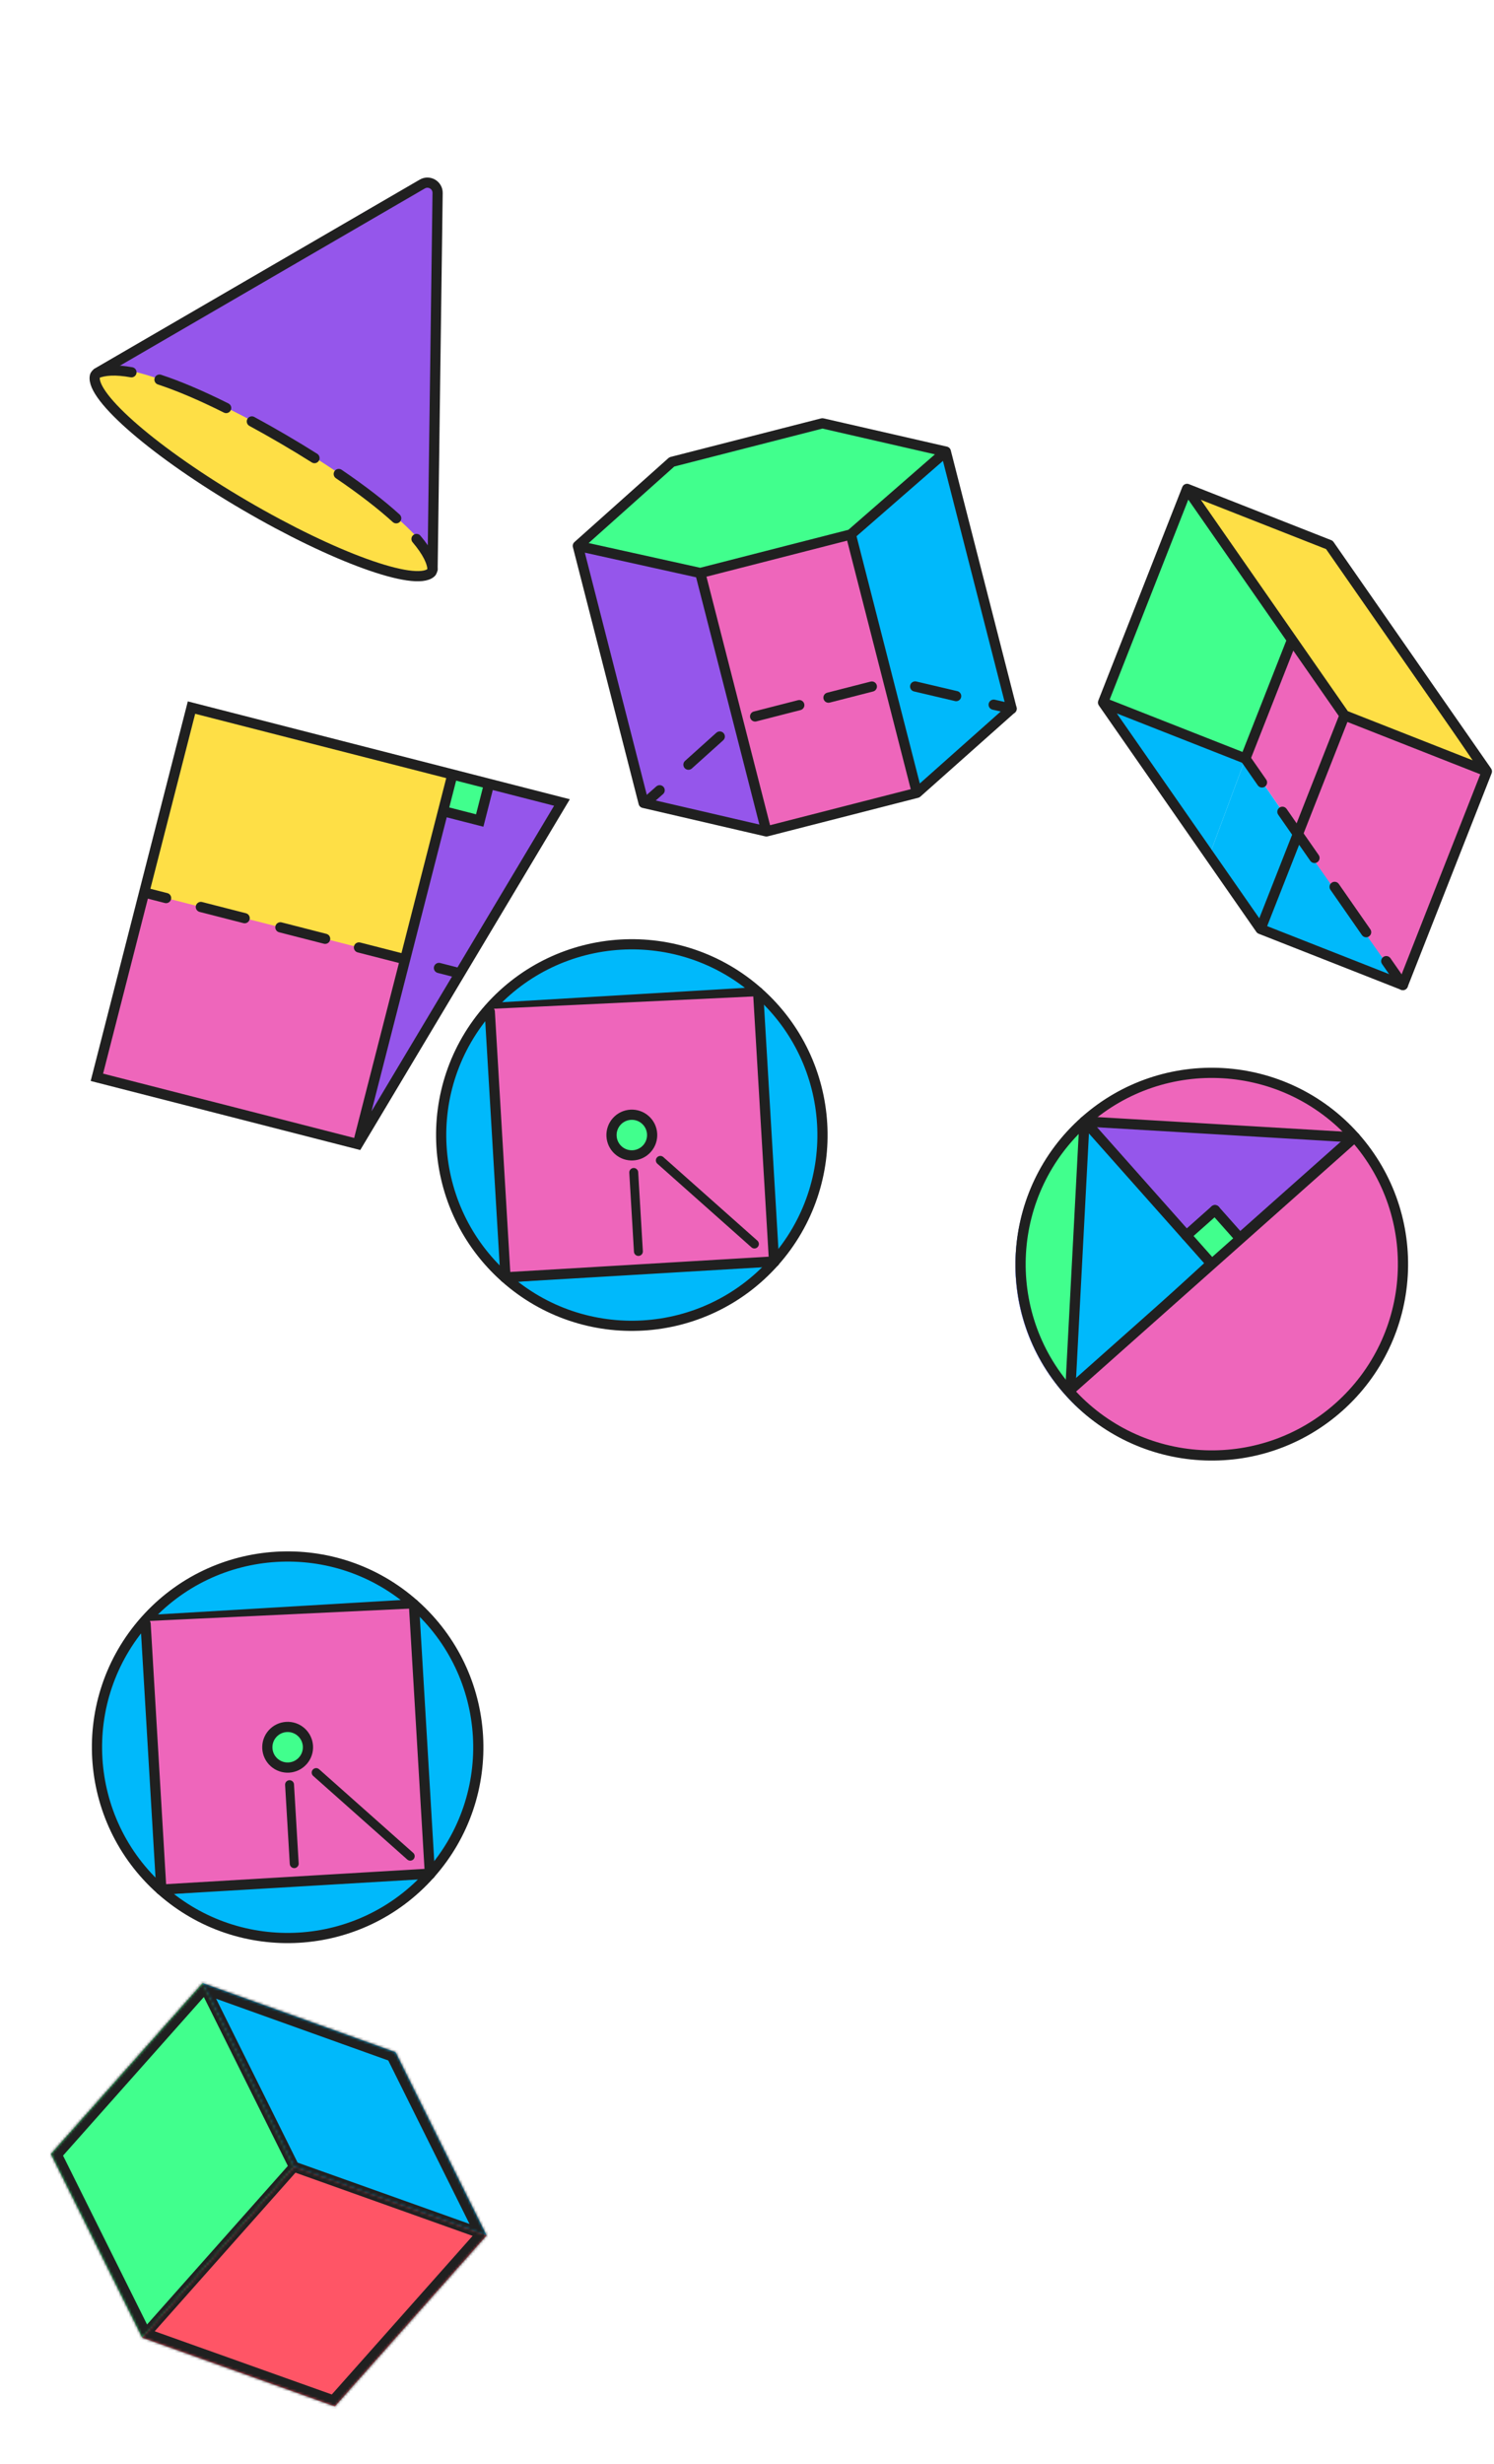 <svg width="586" height="966" viewBox="0 0 586 966" fill="none" xmlns="http://www.w3.org/2000/svg">
<g filter="url(#filter0_d_1309_582)">
<path d="M139.674 192.704C139.664 193.396 139.511 194.109 138.986 194.559C132.716 199.933 100.995 188.534 66.045 168.105C31.095 147.675 5.597 125.629 7.203 117.53C7.337 116.852 7.884 116.368 8.481 116.02L135.636 42.15C138.324 40.589 141.687 42.555 141.645 45.663L139.674 192.704Z" fill="#9B5DE5"/>
<path d="M139.674 192.704C139.664 193.396 139.511 194.109 138.986 194.559C132.716 199.933 100.995 188.534 66.045 168.105C31.095 147.675 5.597 125.629 7.203 117.53C7.337 116.852 7.884 116.368 8.481 116.02L135.636 42.15C138.324 40.589 141.687 42.555 141.645 45.663L139.674 192.704Z" fill="#0CFFFF"/>
<path d="M139.674 192.704C139.664 193.396 139.511 194.109 138.986 194.559C132.716 199.933 100.995 188.534 66.045 168.105C31.095 147.675 5.597 125.629 7.203 117.53C7.337 116.852 7.884 116.368 8.481 116.02L135.636 42.15C138.324 40.589 141.687 42.555 141.645 45.663L139.674 192.704Z" fill="#9556EB"/>
<ellipse cx="73.851" cy="155.133" rx="76.307" ry="15.138" transform="rotate(30.307 73.851 155.133)" fill="#FEDF46"/>
<path d="M66.045 168.105C100.995 188.534 132.716 199.933 138.986 194.559C139.511 194.109 139.664 193.396 139.674 192.704L141.645 45.663C141.687 42.555 138.324 40.589 135.636 42.15L8.481 116.02C7.884 116.368 7.337 116.852 7.203 117.53C5.597 125.629 31.095 147.675 66.045 168.105Z" stroke="#202020" stroke-width="4" stroke-linejoin="round"/>
<path d="M21.211 117.911C22.298 118.107 23.338 117.384 23.533 116.297C23.729 115.21 23.006 114.17 21.919 113.975L21.211 117.911ZM33.185 116.925C32.136 116.58 31.006 117.151 30.661 118.2C30.316 119.25 30.887 120.38 31.936 120.725L33.185 116.925ZM57.816 131.746C58.804 132.24 60.005 131.84 60.5 130.852C60.994 129.864 60.594 128.663 59.606 128.169L57.816 131.746ZM69.743 133.458C68.772 132.931 67.558 133.292 67.031 134.263C66.505 135.234 66.866 136.448 67.837 136.974L69.743 133.458ZM92.286 151.284C93.219 151.874 94.455 151.595 95.045 150.661C95.635 149.727 95.356 148.492 94.422 147.902L92.286 151.284ZM103.997 154.169C103.083 153.548 101.84 153.786 101.219 154.699C100.598 155.613 100.836 156.857 101.749 157.478L103.997 154.169ZM124.061 174.665C124.879 175.407 126.143 175.346 126.886 174.529C127.629 173.711 127.568 172.446 126.75 171.704L124.061 174.665ZM134.897 180.008C134.184 179.165 132.922 179.059 132.079 179.773C131.235 180.486 131.13 181.748 131.843 182.591L134.897 180.008ZM8.425 118.358C11.054 117.115 15.267 116.842 21.211 117.911L21.919 113.975C15.717 112.859 10.486 112.958 6.714 114.742L8.425 118.358ZM31.936 120.725C39.324 123.153 48.005 126.837 57.816 131.746L59.606 128.169C49.679 123.202 40.812 119.431 33.185 116.925L31.936 120.725ZM67.837 136.974C71.803 139.124 75.919 141.444 80.175 143.931L82.193 140.478C77.903 137.97 73.75 135.629 69.743 133.458L67.837 136.974ZM80.175 143.931C84.415 146.409 88.455 148.864 92.286 151.284L94.422 147.902C90.551 145.457 86.471 142.978 82.193 140.478L80.175 143.931ZM101.749 157.478C110.773 163.608 118.274 169.41 124.061 174.665L126.75 171.704C120.787 166.289 113.128 160.373 103.997 154.169L101.749 157.478ZM131.843 182.591C133.872 184.989 135.361 187.155 136.327 189.061C137.3 190.98 137.686 192.523 137.66 193.715L141.659 193.803C141.705 191.719 141.038 189.507 139.895 187.252C138.744 184.983 137.053 182.557 134.897 180.008L131.843 182.591Z" fill="#202020"/>
</g>
<g filter="url(#filter1_d_1309_582)">
<rect x="27.43" y="319.886" width="105.831" height="75.005" transform="rotate(14.362 27.43 319.886)" fill="#EE66BB"/>
<rect x="45.713" y="247.128" width="106.166" height="75.217" transform="rotate(14.362 45.713 247.128)" fill="#FEDF46"/>
<path d="M158.164 291.668L143.782 287.986L128.909 346.073L110.354 418.543L150.388 351.573L170.406 318.088L190.423 284.603L161.846 277.286L158.164 291.668Z" fill="#9B5DE5"/>
<path d="M158.164 291.668L143.782 287.986L128.909 346.073L110.354 418.543L150.388 351.573L170.406 318.088L190.423 284.603L161.846 277.286L158.164 291.668Z" fill="#0CFFFF"/>
<path d="M158.164 291.668L143.782 287.986L128.909 346.073L110.354 418.543L150.388 351.573L170.406 318.088L190.423 284.603L161.846 277.286L158.164 291.668Z" fill="#9556EB"/>
<path d="M147.464 273.604L143.782 287.986L158.164 291.668L161.846 277.286L147.464 273.604Z" fill="#41FF8D"/>
<path d="M190.423 284.603L192.14 285.629L193.514 283.33L190.919 282.666L190.423 284.603ZM110.354 418.543L109.858 420.48L111.304 420.85L112.07 419.569L110.354 418.543ZM158.164 291.668L157.668 293.605L159.605 294.102L160.101 292.164L158.164 291.668ZM142.666 347.531C141.596 347.257 140.507 347.902 140.233 348.973C139.959 350.043 140.604 351.132 141.674 351.406L142.666 347.531ZM111.288 339.497C110.218 339.223 109.128 339.868 108.854 340.938C108.58 342.008 109.226 343.098 110.296 343.372L111.288 339.497ZM97.034 339.976C98.105 340.25 99.194 339.605 99.468 338.535C99.742 337.465 99.097 336.375 98.027 336.101L97.034 339.976ZM80.47 331.606C79.4 331.332 78.31 331.977 78.036 333.047C77.762 334.118 78.407 335.207 79.477 335.481L80.47 331.606ZM65.469 331.894C66.539 332.168 67.629 331.523 67.903 330.453C68.177 329.383 67.531 328.293 66.461 328.019L65.469 331.894ZM49.278 323.62C48.208 323.346 47.118 323.991 46.844 325.061C46.57 326.131 47.216 327.221 48.286 327.495L49.278 323.62ZM45.111 247.397L45.607 245.459L43.669 244.963L43.173 246.901L45.111 247.397ZM8 392.336L6.063 391.84L5.566 393.777L7.504 394.273L8 392.336ZM34.651 324.004C35.721 324.278 36.811 323.632 37.085 322.562C37.358 321.492 36.713 320.403 35.643 320.129L34.651 324.004ZM145.719 288.482L149.402 274.1L145.527 273.108L141.844 287.489L145.719 288.482ZM143.286 289.923L157.668 293.605L158.66 289.73L144.278 286.048L143.286 289.923ZM146.968 275.541L161.35 279.224L162.342 275.349L147.96 271.666L146.968 275.541ZM161.35 279.224L189.927 286.541L190.919 282.666L162.342 275.349L161.35 279.224ZM160.101 292.164L163.784 277.782L159.909 276.79L156.226 291.172L160.101 292.164ZM148.672 350.547L108.637 417.516L112.07 419.569L152.105 352.599L148.672 350.547ZM150.884 349.635L142.666 347.531L141.674 351.406L149.892 353.51L150.884 349.635ZM112.291 419.039L130.847 346.569L126.972 345.577L108.416 418.047L112.291 419.039ZM130.847 346.569L145.719 288.482L141.844 287.489L126.972 345.577L130.847 346.569ZM129.405 344.136L111.288 339.497L110.296 343.372L128.413 348.011L129.405 344.136ZM98.027 336.101L80.47 331.606L79.477 335.481L97.034 339.976L98.027 336.101ZM66.461 328.019L49.278 323.62L48.286 327.495L65.469 331.894L66.461 328.019ZM44.614 249.334L146.968 275.541L147.96 271.666L45.607 245.459L44.614 249.334ZM7.504 394.273L109.858 420.48L110.85 416.605L8.496 390.398L7.504 394.273ZM43.173 246.901L24.618 319.37L28.493 320.362L47.048 247.893L43.173 246.901ZM24.618 319.37L6.063 391.84L9.938 392.832L28.493 320.362L24.618 319.37ZM35.643 320.129L27.051 317.929L26.059 321.804L34.651 324.004L35.643 320.129ZM188.706 283.577L168.689 317.062L172.122 319.114L192.14 285.629L188.706 283.577ZM168.689 317.062L148.672 350.547L152.105 352.599L172.122 319.114L168.689 317.062Z" fill="#202020"/>
</g>
<g filter="url(#filter2_d_1309_582)">
<path d="M303.72 179.519L244.67 194.638L270.608 295.941L329.658 280.822L303.72 179.519Z" fill="#EE66BB"/>
<path d="M244.67 194.638L196.645 184.003L222.444 284.765L270.608 295.941L244.67 194.638Z" fill="#9B5DE5"/>
<path d="M244.67 194.638L196.645 184.003L222.444 284.765L270.608 295.941L244.67 194.638Z" fill="#0CFFFF"/>
<path d="M244.67 194.638L196.645 184.003L222.444 284.765L270.608 295.941L244.67 194.638Z" fill="#9556EB"/>
<path d="M340.988 147.045L303.72 179.519L329.658 280.822L366.788 247.807L353.888 197.426L340.988 147.045Z" fill="#00B9FB"/>
<path d="M244.67 194.638L303.72 179.519L340.988 147.045L292.565 135.953L233.516 151.072L196.645 184.003L244.67 194.638Z" fill="#41FF8D"/>
<path d="M329.658 280.822L330.154 282.759C330.463 282.68 330.749 282.528 330.987 282.316L329.658 280.822ZM270.608 295.941L270.156 297.889C270.469 297.962 270.794 297.958 271.105 297.878L270.608 295.941ZM340.988 147.045L342.926 146.549C342.74 145.824 342.165 145.263 341.435 145.096L340.988 147.045ZM196.645 184.003L195.312 182.512C194.755 183.009 194.522 183.776 194.707 184.5L196.645 184.003ZM233.516 151.072L233.02 149.135C232.709 149.214 232.423 149.367 232.184 149.581L233.516 151.072ZM292.565 135.953L293.012 134.004C292.701 133.932 292.378 133.936 292.069 134.016L292.565 135.953ZM366.788 247.807L368.116 249.302C368.676 248.804 368.911 248.036 368.725 247.311L366.788 247.807ZM222.444 284.765L220.506 285.261C220.692 285.985 221.264 286.545 221.992 286.713L222.444 284.765ZM245.167 196.575L304.216 181.456L303.224 177.581L244.174 192.7L245.167 196.575ZM329.162 278.884L270.112 294.003L271.105 297.878L330.154 282.759L329.162 278.884ZM305.034 181.026L342.302 148.553L339.674 145.537L302.406 178.011L305.034 181.026ZM196.212 185.956L244.238 196.591L245.103 192.685L197.077 182.051L196.212 185.956ZM197.977 185.495L234.848 152.564L232.184 149.581L195.312 182.512L197.977 185.495ZM234.012 153.01L293.062 137.891L292.069 134.016L233.02 149.135L234.012 153.01ZM292.119 137.903L340.542 148.995L341.435 145.096L293.012 134.004L292.119 137.903ZM242.733 195.134L268.671 296.437L272.546 295.445L246.608 194.142L242.733 195.134ZM331.596 280.326L305.658 179.023L301.783 180.015L327.721 281.318L331.596 280.326ZM194.707 184.5L220.506 285.261L224.381 284.269L198.582 183.507L194.707 184.5ZM221.992 286.713L270.156 297.889L271.061 293.993L222.896 282.817L221.992 286.713ZM330.987 282.316L368.116 249.302L365.459 246.312L328.329 279.327L330.987 282.316ZM339.051 147.541L351.95 197.922L355.825 196.93L342.926 146.549L339.051 147.541ZM351.95 197.922L364.85 248.303L368.725 247.311L355.825 196.93L351.95 197.922Z" fill="#202020"/>
<path d="M240.035 269.777L252.319 258.738" stroke="#202020" stroke-width="4" stroke-linecap="round" stroke-linejoin="round"/>
<path d="M222.008 283.076C221.179 283.806 221.099 285.07 221.829 285.899C222.559 286.728 223.823 286.808 224.652 286.078L222.008 283.076ZM230.068 281.307C230.897 280.577 230.977 279.313 230.247 278.484C229.517 277.656 228.253 277.575 227.425 278.305L230.068 281.307ZM224.652 286.078L230.068 281.307L227.425 278.305L222.008 283.076L224.652 286.078Z" fill="#202020"/>
<path d="M345.034 242.893L328.957 239.116" stroke="#202020" stroke-width="4" stroke-linecap="round" stroke-linejoin="round"/>
<path d="M367.235 245.892C368.313 246.134 368.99 247.204 368.748 248.281C368.506 249.359 367.437 250.037 366.359 249.795L367.235 245.892ZM359.316 248.214C358.238 247.972 357.561 246.903 357.803 245.825C358.044 244.747 359.114 244.069 360.192 244.311L359.316 248.214ZM366.359 249.795L359.316 248.214L360.192 244.311L367.235 245.892L366.359 249.795Z" fill="#202020"/>
<path d="M265.685 248.929C264.615 249.203 263.97 250.293 264.244 251.363C264.518 252.433 265.607 253.078 266.678 252.804L265.685 248.929ZM284.006 248.367C285.076 248.093 285.722 247.004 285.448 245.933C285.174 244.863 284.084 244.218 283.014 244.492L284.006 248.367ZM266.678 252.804L284.006 248.367L283.014 244.492L265.685 248.929L266.678 252.804Z" fill="#202020"/>
<path d="M294.461 241.561C293.391 241.835 292.745 242.925 293.019 243.995C293.293 245.065 294.383 245.71 295.453 245.436L294.461 241.561ZM312.464 241.081C313.534 240.807 314.179 239.717 313.905 238.647C313.631 237.577 312.542 236.932 311.472 237.206L312.464 241.081ZM295.453 245.436L312.464 241.081L311.472 237.206L294.461 241.561L295.453 245.436Z" fill="#202020"/>
</g>
<path d="M198.161 500.889C229.04 528.318 276.309 525.52 303.738 494.64C331.166 463.761 328.369 416.492 297.489 389.064C266.609 361.635 219.341 364.432 191.912 395.312C164.483 426.192 167.281 473.46 198.161 500.889Z" fill="#00B9FB" stroke="#202020" stroke-width="4"/>
<line x1="294.778" y1="389.113" x2="194.61" y2="395.041" stroke="#202020" stroke-width="4" stroke-linecap="round"/>
<path d="M192.547 395.008L298.316 390.004L304.497 494.447L198.582 502.285L192.547 395.008Z" fill="#EE66BB" stroke="#202020"/>
<line x1="297.364" y1="388.96" x2="303.625" y2="494.758" stroke="#202020" stroke-width="4" stroke-linecap="round"/>
<line x1="198.203" y1="499.585" x2="192.108" y2="396.602" stroke="#202020" stroke-width="4" stroke-linecap="round"/>
<line x1="2" y1="-2" x2="107.983" y2="-2" transform="matrix(0.998 -0.059 -0.059 -0.998 195.928 498.898)" stroke="#202020" stroke-width="4" stroke-linecap="round"/>
<path d="M295.906 487.684L259.007 454.908" stroke="#202020" stroke-width="3.5" stroke-linecap="round"/>
<path d="M248.572 459.642L250.404 490.609" stroke="#202020" stroke-width="3.5" stroke-linecap="round"/>
<path d="M253.784 450.269C250.861 453.561 245.823 453.859 242.532 450.935C239.241 448.012 238.942 442.974 241.866 439.683C244.789 436.392 249.827 436.094 253.118 439.017C256.409 441.94 256.707 446.978 253.784 450.269Z" fill="#41FF8D" stroke="#202020" stroke-width="4"/>
<g filter="url(#filter3_d_1309_582)">
<path d="M494.764 522.778C526.145 494.903 528.988 446.867 501.114 415.485C473.239 384.104 425.203 381.261 393.821 409.135C362.44 437.01 359.597 485.046 387.471 516.428C415.346 547.809 463.382 550.652 494.764 522.778Z" fill="#9B5DE5"/>
<path d="M494.764 522.778C526.145 494.903 528.988 446.867 501.114 415.485C473.239 384.104 425.203 381.261 393.821 409.135C362.44 437.01 359.597 485.046 387.471 516.428C415.346 547.809 463.382 550.652 494.764 522.778Z" fill="#0CFFFF"/>
<path d="M494.764 522.778C526.145 494.903 528.988 446.867 501.114 415.485C473.239 384.104 425.203 381.261 393.821 409.135C362.44 437.01 359.597 485.046 387.471 516.428C415.346 547.809 463.382 550.652 494.764 522.778Z" fill="#9556EB"/>
<path d="M389.458 514.291L443.823 464.499L395.459 410.051L389.458 514.291Z" fill="#00B9FB"/>
<path d="M443.823 464.499L389.458 514.291C443.164 585.198 569.985 501.59 500.493 414.162L443.823 464.499Z" fill="#EE66BB"/>
<path d="M389.458 514.291L388.959 514.262L388.948 514.446L389.059 514.593L389.458 514.291ZM395.459 410.051L395.479 409.551L394.988 409.532L394.96 410.022L395.459 410.051ZM500.493 414.162L500.884 413.851L500.742 413.671L500.513 413.662L500.493 414.162ZM389.796 514.66L444.16 464.868L443.485 464.13L389.12 513.922L389.796 514.66ZM444.196 464.167L395.833 409.719L395.085 410.383L443.449 464.831L444.196 464.167ZM394.96 410.022L388.959 514.262L389.957 514.32L395.958 410.08L394.96 410.022ZM444.155 464.873L500.825 414.536L500.161 413.788L443.491 464.125L444.155 464.873ZM500.513 413.662L395.479 409.551L395.44 410.551L500.473 414.661L500.513 413.662ZM389.059 514.593C416.13 550.333 461.599 547.08 491.48 523.997C506.431 512.448 517.528 495.909 520.507 476.739C523.488 457.558 518.332 435.802 500.884 413.851L500.102 414.473C517.4 436.236 522.451 457.716 519.519 476.585C516.585 495.464 505.65 511.788 490.869 523.206C461.286 546.058 416.492 549.155 389.856 513.989L389.059 514.593Z" fill="#202020"/>
<path d="M388.503 515.322C385.072 518.478 346.048 452.157 394.929 411.054C394.929 411.054 391.934 512.165 388.503 515.322Z" fill="#41FF8D"/>
<path d="M388.503 515.322L388.842 515.69L388.503 515.322ZM394.929 411.054L395.428 411.069L395.462 409.952L394.607 410.671L394.929 411.054ZM388.165 514.954C388.203 514.918 388.236 514.938 388.178 514.926C388.102 514.911 387.964 514.855 387.759 514.712C387.353 514.429 386.816 513.9 386.177 513.117C384.905 511.56 383.308 509.099 381.628 505.909C378.272 499.532 374.617 490.3 372.59 479.691C368.537 458.478 370.994 431.833 395.25 411.436L394.607 410.671C369.983 431.377 367.512 458.445 371.608 479.879C373.656 490.594 377.345 499.919 380.743 506.375C382.441 509.6 384.074 512.124 385.402 513.75C386.062 514.558 386.668 515.171 387.187 515.533C387.444 515.712 387.714 515.854 387.984 515.907C388.271 515.964 388.589 515.922 388.842 515.69L388.165 514.954ZM394.929 411.054C394.429 411.039 394.429 411.039 394.429 411.04C394.429 411.041 394.429 411.042 394.429 411.044C394.429 411.047 394.429 411.051 394.428 411.057C394.428 411.069 394.427 411.088 394.427 411.112C394.425 411.161 394.423 411.233 394.42 411.329C394.414 411.52 394.406 411.804 394.394 412.175C394.372 412.916 394.338 414.003 394.294 415.389C394.205 418.159 394.075 422.12 393.907 426.884C393.573 436.412 393.092 449.147 392.503 461.981C391.914 474.816 391.219 487.744 390.456 497.66C390.075 502.618 389.677 506.816 389.269 509.869C389.064 511.396 388.859 512.627 388.653 513.518C388.551 513.965 388.451 514.315 388.355 514.569C388.307 514.697 388.264 514.792 388.226 514.86C388.186 514.932 388.163 514.955 388.165 514.954L388.842 515.69C389.042 515.505 389.182 515.212 389.292 514.92C389.409 514.607 389.52 514.21 389.628 513.743C389.843 512.806 390.054 511.54 390.26 510.001C390.672 506.92 391.071 502.701 391.453 497.736C392.217 487.805 392.913 474.864 393.502 462.027C394.091 449.188 394.572 436.449 394.907 426.919C395.074 422.154 395.204 418.192 395.293 415.42C395.337 414.035 395.371 412.947 395.394 412.205C395.405 411.835 395.414 411.55 395.42 411.359C395.423 411.263 395.425 411.191 395.426 411.142C395.427 411.118 395.428 411.099 395.428 411.087C395.428 411.081 395.428 411.076 395.428 411.073C395.428 411.072 395.428 411.07 395.428 411.07C395.428 411.069 395.428 411.069 394.929 411.054Z" fill="#202020"/>
<path d="M500.776 414.789C504.315 411.754 443.06 365.18 396.478 408.871C396.478 408.871 497.236 417.823 500.776 414.789Z" fill="#EE66BB"/>
<circle cx="445.303" cy="465.588" r="75" transform="rotate(-41.613 445.303 465.588)" stroke="#202020" stroke-width="4"/>
<line x1="395.229" y1="412.198" x2="389.836" y2="514.831" stroke="#202020" stroke-width="4" stroke-linecap="round"/>
<line x1="395.368" y1="409.629" x2="501.49" y2="415.91" stroke="#202020" stroke-width="4" stroke-linecap="round"/>
<rect x="434.553" y="454.992" width="16.802" height="15.062" transform="rotate(-41.613 434.553 454.992)" fill="#41FF8D"/>
<line x1="389.977" y1="514.732" x2="500.629" y2="416.445" stroke="#202020" stroke-width="4" stroke-linecap="round"/>
<line x1="396.16" y1="410.263" x2="443.975" y2="464.093" stroke="#202020" stroke-width="4" stroke-linecap="round"/>
<path d="M435.342 454.374L446.556 444.412" stroke="#202020" stroke-width="4" stroke-linecap="round"/>
<line x1="446.556" y1="444.412" x2="455.854" y2="454.879" stroke="#202020" stroke-width="4" stroke-linecap="round"/>
</g>
<g filter="url(#filter4_d_1309_582)">
<path d="M520.149 356.06L479.11 296.565L464.341 334.102L520.149 356.06Z" fill="#00B9FB"/>
<path d="M458.605 267.098L402.774 245.13L444.357 305.36L458.605 267.098Z" fill="#00B9FB"/>
<path d="M444.357 305.36L464.287 334.228L479.02 296.785L458.605 267.098L444.357 305.36Z" fill="#00B9FB"/>
<path d="M497.297 250.333L476.802 220.85L458.605 267.098L479.02 296.785L497.297 250.333Z" fill="#EE66BB"/>
<path d="M437.98 162.547L497.582 251.635L551.428 272.822L491.228 183.498L437.98 162.547Z" fill="#FEDF46" stroke="#202020"/>
<path d="M553.048 272.447L497.041 250.411L478.521 297.48L519.234 355.471L553.048 272.447Z" fill="#EE66BB"/>
<path d="M402.646 245.408L458.479 267.377L476.787 220.849L435.599 161.658L402.646 245.408Z" fill="#41FF8D"/>
<path d="M435.599 161.658L436.331 159.797C435.303 159.392 434.142 159.898 433.738 160.926L435.599 161.658ZM491.432 183.626L493.074 182.484C492.848 182.16 492.532 181.91 492.165 181.765L491.432 183.626ZM458.479 267.377L457.747 269.238C458.775 269.642 459.936 269.137 460.341 268.109L458.479 267.377ZM402.646 245.408L400.785 244.676C400.54 245.298 400.622 246.002 401.004 246.551L402.646 245.408ZM553.214 272.413L555.075 273.145C555.32 272.523 555.238 271.819 554.856 271.27L553.214 272.413ZM520.261 356.163L519.529 358.024C520.557 358.429 521.718 357.923 522.122 356.895L520.261 356.163ZM464.428 334.195L462.786 335.337C463.012 335.661 463.328 335.911 463.695 336.056L464.428 334.195ZM434.866 163.519L490.7 185.488L492.165 181.765L436.331 159.797L434.866 163.519ZM459.212 265.516L403.378 243.547L401.914 247.269L457.747 269.238L459.212 265.516ZM404.507 246.141L437.46 162.39L433.738 160.926L400.785 244.676L404.507 246.141ZM496.648 252.305L552.482 274.274L553.946 270.552L498.113 248.583L496.648 252.305ZM551.353 271.68L518.4 355.431L522.122 356.895L555.075 273.145L551.353 271.68ZM520.994 354.302L465.16 332.333L463.695 336.056L519.529 358.024L520.994 354.302ZM466.289 334.927L499.242 251.177L495.519 249.712L462.567 333.462L466.289 334.927ZM466.069 333.052L404.288 244.266L401.004 246.551L462.786 335.337L466.069 333.052ZM460.341 268.109L478.648 221.581L474.925 220.117L456.618 266.645L460.341 268.109ZM478.428 219.706L437.24 160.516L433.957 162.8L475.145 221.991L478.428 219.706ZM475.145 221.991L495.739 251.587L499.022 249.302L478.428 219.706L475.145 221.991ZM489.791 184.769L520.681 229.162L523.965 226.877L493.074 182.484L489.791 184.769ZM520.681 229.162L551.572 273.555L554.856 271.27L523.965 226.877L520.681 229.162Z" fill="#202020"/>
<path d="M460.121 266.234C459.49 265.328 458.244 265.104 457.337 265.735C456.43 266.366 456.207 267.612 456.838 268.519L460.121 266.234ZM518.62 357.305C519.251 358.212 520.497 358.436 521.404 357.805C522.31 357.174 522.534 355.927 521.903 355.021L518.62 357.305ZM463.359 277.891C463.99 278.798 465.237 279.021 466.143 278.39C467.05 277.759 467.273 276.513 466.643 275.606L463.359 277.891ZM474.645 287.107C474.014 286.2 472.768 285.976 471.861 286.607C470.954 287.238 470.731 288.485 471.362 289.391L474.645 287.107ZM483.953 307.486C484.584 308.393 485.83 308.617 486.737 307.986C487.644 307.355 487.867 306.108 487.236 305.202L483.953 307.486ZM495.131 316.547C494.5 315.64 493.253 315.416 492.347 316.047C491.44 316.678 491.217 317.925 491.847 318.831L495.131 316.547ZM515.382 345.649C514.751 344.742 513.504 344.519 512.598 345.15C511.691 345.78 511.467 347.027 512.098 347.934L515.382 345.649ZM504.204 336.589C504.835 337.495 506.081 337.719 506.988 337.088C507.895 336.457 508.118 335.211 507.487 334.304L504.204 336.589ZM456.838 268.519L463.359 277.891L466.643 275.606L460.121 266.234L456.838 268.519ZM471.362 289.391L483.953 307.486L487.236 305.202L474.645 287.107L471.362 289.391ZM512.098 347.934L518.62 357.305L521.903 355.021L515.382 345.649L512.098 347.934ZM491.847 318.831L504.204 336.589L507.487 334.304L495.131 316.547L491.847 318.831Z" fill="#202020"/>
</g>
<path d="M63.161 740.889C94.04 768.318 141.309 765.52 168.738 734.64C196.166 703.761 193.369 656.492 162.489 629.064C131.609 601.635 84.341 604.432 56.912 635.312C29.483 666.192 32.281 713.46 63.161 740.889Z" fill="#00B9FB" stroke="#202020" stroke-width="4"/>
<line x1="159.778" y1="629.113" x2="59.61" y2="635.041" stroke="#202020" stroke-width="4" stroke-linecap="round"/>
<path d="M57.547 635.008L163.316 630.004L169.497 734.447L63.582 742.285L57.547 635.008Z" fill="#EE66BB" stroke="#202020"/>
<line x1="162.364" y1="628.96" x2="168.625" y2="734.758" stroke="#202020" stroke-width="4" stroke-linecap="round"/>
<line x1="63.203" y1="739.585" x2="57.108" y2="636.602" stroke="#202020" stroke-width="4" stroke-linecap="round"/>
<line x1="2" y1="-2" x2="107.983" y2="-2" transform="matrix(0.998 -0.059 -0.059 -0.998 60.928 738.898)" stroke="#202020" stroke-width="4" stroke-linecap="round"/>
<path d="M160.906 727.684L124.007 694.908" stroke="#202020" stroke-width="3.5" stroke-linecap="round"/>
<path d="M113.572 699.642L115.404 730.609" stroke="#202020" stroke-width="3.5" stroke-linecap="round"/>
<path d="M118.784 690.269C115.861 693.561 110.823 693.859 107.532 690.935C104.241 688.012 103.942 682.974 106.866 679.683C109.789 676.392 114.827 676.094 118.118 679.017C121.409 681.94 121.707 686.978 118.784 690.269Z" fill="#41FF8D" stroke="#202020" stroke-width="4"/>
<mask id="path-56-inside-1_1309_582" fill="white">
<path d="M79.466 777.421L115.298 849.418L55.776 916.428L19.944 844.432L79.466 777.421Z"/>
<path d="M79.466 777.421L115.298 849.418L190.866 876.372L155.158 804.543L79.466 777.421Z"/>
<path d="M115.298 849.418L55.776 916.428L131.344 943.382L190.866 876.372L115.298 849.418Z"/>
</mask>
<path d="M79.466 777.421L115.298 849.418L55.776 916.428L19.944 844.432L79.466 777.421Z" fill="#41FF8D"/>
<path d="M79.466 777.421L115.298 849.418L190.866 876.372L155.158 804.543L79.466 777.421Z" fill="#00B9FB"/>
<path d="M115.298 849.418L55.776 916.428L131.344 943.382L190.866 876.372L115.298 849.418Z" fill="#FF5566"/>
<path d="M77.676 778.312L113.508 850.309L117.089 848.527L81.257 776.53L77.676 778.312ZM113.803 848.09L54.281 915.1L57.271 917.757L116.793 850.746L113.803 848.09ZM191.538 874.488L115.97 847.534L114.626 851.301L190.194 878.255L191.538 874.488ZM79.466 777.421L80.815 773.656C79.278 773.105 77.56 773.544 76.475 774.765L79.466 777.421ZM55.776 916.428L52.195 918.211C52.656 919.137 53.458 919.848 54.432 920.196L55.776 916.428ZM19.944 844.432L16.954 841.776C15.87 842.996 15.636 844.753 16.363 846.214L19.944 844.432ZM155.158 804.543L158.74 802.762C158.28 801.837 157.48 801.126 156.507 800.777L155.158 804.543ZM190.866 876.372L193.856 879.028C194.94 877.808 195.174 876.052 194.447 874.591L190.866 876.372ZM131.344 943.382L130 947.15C131.536 947.698 133.251 947.258 134.334 946.039L131.344 943.382ZM59.357 914.646L23.525 842.65L16.363 846.214L52.195 918.211L59.357 914.646ZM22.935 847.088L82.457 780.078L76.475 774.765L16.954 841.776L22.935 847.088ZM78.117 781.187L153.809 808.309L156.507 800.777L80.815 773.656L78.117 781.187ZM151.576 806.324L187.284 878.152L194.447 874.591L158.74 802.762L151.576 806.324ZM187.875 873.715L128.353 940.726L134.334 946.039L193.856 879.028L187.875 873.715ZM132.688 939.615L57.12 912.661L54.432 920.196L130 947.15L132.688 939.615Z" fill="#202020" mask="url(#path-56-inside-1_1309_582)"/>
<defs>
<filter id="filter0_d_1309_582" x="0" y="0" width="237.785" height="236.709" filterUnits="userSpaceOnUse" color-interpolation-filters="sRGB">
<feFlood flood-opacity="0" result="BackgroundImageFix"/>
<feColorMatrix in="SourceAlpha" type="matrix" values="0 0 0 0 0 0 0 0 0 0 0 0 0 0 0 0 0 0 127 0" result="hardAlpha"/>
<feOffset dx="30" dy="30"/>
<feComposite in2="hardAlpha" operator="out"/>
<feColorMatrix type="matrix" values="0 0 0 0 0 0 0 0 0 0 0 0 0 0 0 0 0 0 0.25 0"/>
<feBlend mode="normal" in2="BackgroundImageFix" result="effect1_dropShadow_1309_582"/>
<feBlend mode="normal" in="SourceGraphic" in2="effect1_dropShadow_1309_582" result="shape"/>
</filter>
<filter id="filter1_d_1309_582" x="5.566" y="244.963" width="217.948" height="214.579" filterUnits="userSpaceOnUse" color-interpolation-filters="sRGB">
<feFlood flood-opacity="0" result="BackgroundImageFix"/>
<feColorMatrix in="SourceAlpha" type="matrix" values="0 0 0 0 0 0 0 0 0 0 0 0 0 0 0 0 0 0 127 0" result="hardAlpha"/>
<feOffset dx="30" dy="30"/>
<feComposite in2="hardAlpha" operator="out"/>
<feColorMatrix type="matrix" values="0 0 0 0 0 0 0 0 0 0 0 0 0 0 0 0 0 0 0.25 0"/>
<feBlend mode="normal" in2="BackgroundImageFix" result="effect1_dropShadow_1309_582"/>
<feBlend mode="normal" in="SourceGraphic" in2="effect1_dropShadow_1309_582" result="shape"/>
</filter>
<filter id="filter2_d_1309_582" x="191" y="125" width="211.436" height="211.827" filterUnits="userSpaceOnUse" color-interpolation-filters="sRGB">
<feFlood flood-opacity="0" result="BackgroundImageFix"/>
<feColorMatrix in="SourceAlpha" type="matrix" values="0 0 0 0 0 0 0 0 0 0 0 0 0 0 0 0 0 0 127 0" result="hardAlpha"/>
<feOffset dx="30" dy="30"/>
<feComposite in2="hardAlpha" operator="out"/>
<feColorMatrix type="matrix" values="0 0 0 0 0 0 0 0 0 0 0 0 0 0 0 0 0 0 0.25 0"/>
<feBlend mode="normal" in2="BackgroundImageFix" result="effect1_dropShadow_1309_582"/>
<feBlend mode="normal" in="SourceGraphic" in2="effect1_dropShadow_1309_582" result="shape"/>
</filter>
<filter id="filter3_d_1309_582" x="337" y="358" width="245.333" height="245.249" filterUnits="userSpaceOnUse" color-interpolation-filters="sRGB">
<feFlood flood-opacity="0" result="BackgroundImageFix"/>
<feColorMatrix in="SourceAlpha" type="matrix" values="0 0 0 0 0 0 0 0 0 0 0 0 0 0 0 0 0 0 127 0" result="hardAlpha"/>
<feOffset dx="30" dy="30"/>
<feComposite in2="hardAlpha" operator="out"/>
<feColorMatrix type="matrix" values="0 0 0 0 0 0 0 0 0 0 0 0 0 0 0 0 0 0 0.25 0"/>
<feBlend mode="normal" in2="BackgroundImageFix" result="effect1_dropShadow_1309_582"/>
<feBlend mode="normal" in="SourceGraphic" in2="effect1_dropShadow_1309_582" result="shape"/>
</filter>
<filter id="filter4_d_1309_582" x="380.647" y="159.657" width="224.552" height="228.506" filterUnits="userSpaceOnUse" color-interpolation-filters="sRGB">
<feFlood flood-opacity="0" result="BackgroundImageFix"/>
<feColorMatrix in="SourceAlpha" type="matrix" values="0 0 0 0 0 0 0 0 0 0 0 0 0 0 0 0 0 0 127 0" result="hardAlpha"/>
<feOffset dx="30" dy="30"/>
<feComposite in2="hardAlpha" operator="out"/>
<feColorMatrix type="matrix" values="0 0 0 0 0 0 0 0 0 0 0 0 0 0 0 0 0 0 0.25 0"/>
<feBlend mode="normal" in2="BackgroundImageFix" result="effect1_dropShadow_1309_582"/>
<feBlend mode="normal" in="SourceGraphic" in2="effect1_dropShadow_1309_582" result="shape"/>
</filter>
</defs>
</svg>

